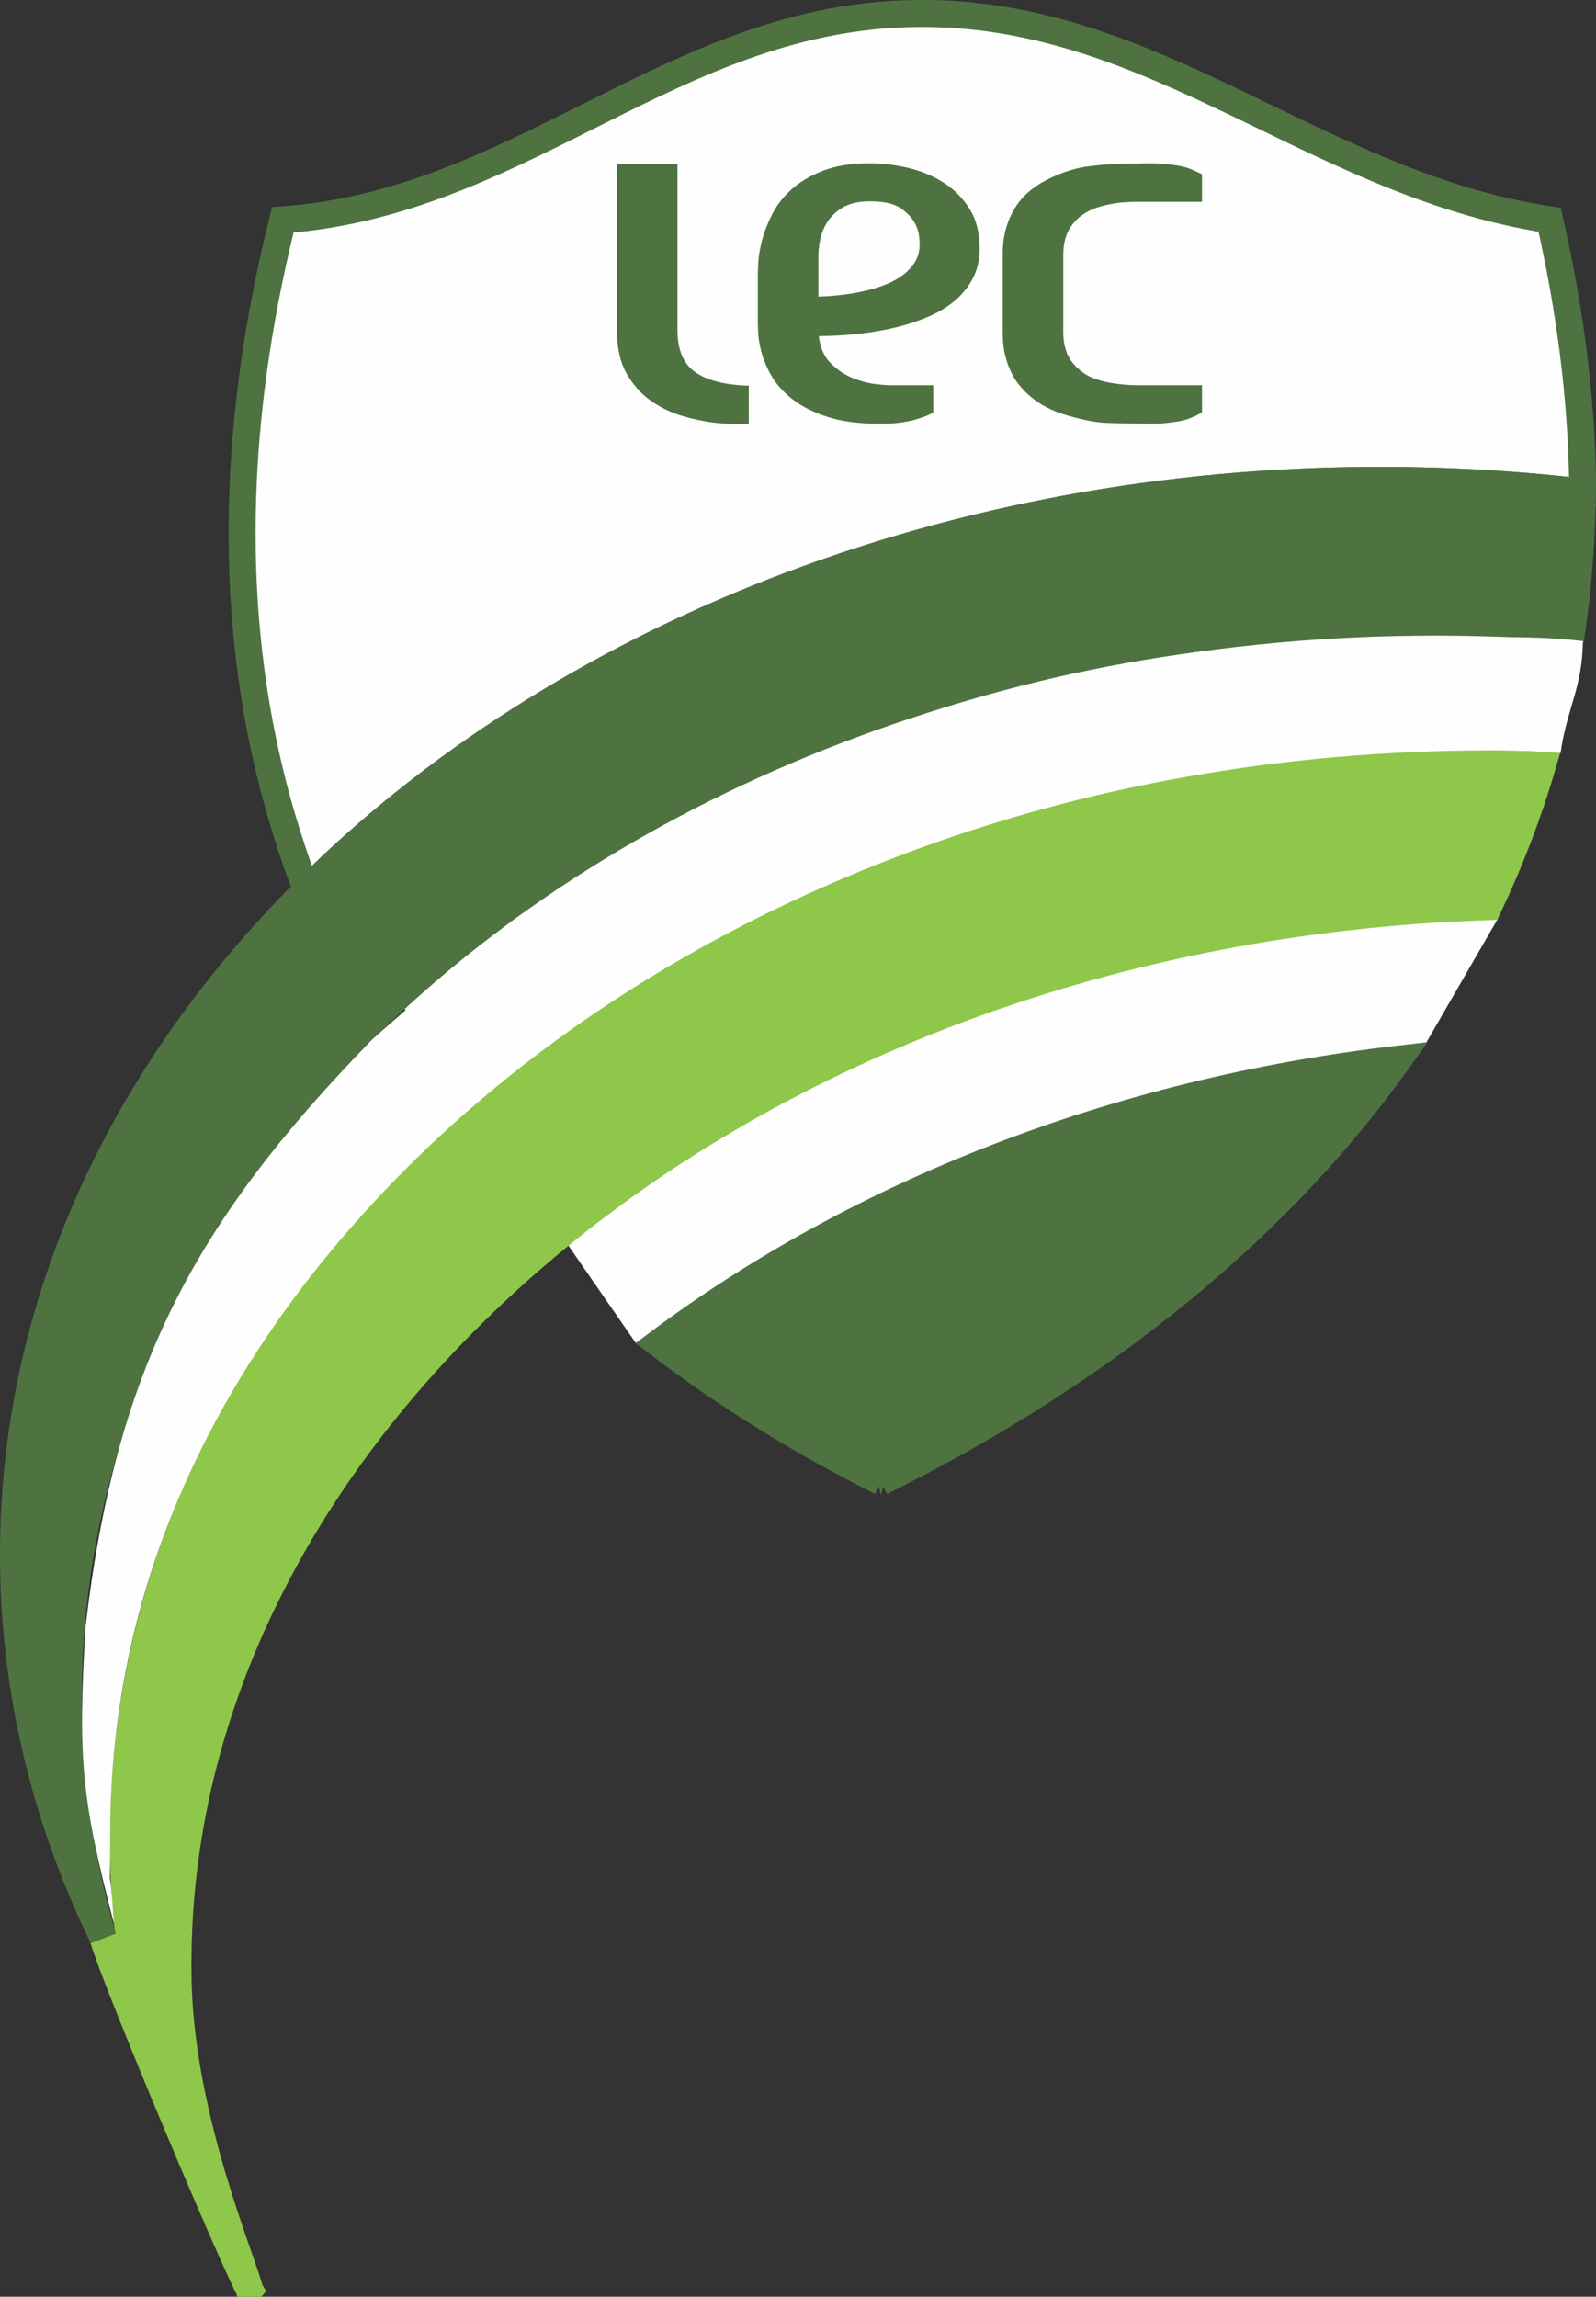 <?xml version="1.0" encoding="UTF-8"?>
<!DOCTYPE svg PUBLIC "-//W3C//DTD SVG 1.1//EN" "http://www.w3.org/Graphics/SVG/1.1/DTD/svg11.dtd">
<!-- Creator: CorelDRAW 2020 (64 Bit) -->
<svg xmlns="http://www.w3.org/2000/svg" xml:space="preserve" width="86.456mm" height="124.38mm" version="1.1" style="shape-rendering:geometricPrecision; text-rendering:geometricPrecision; image-rendering:optimizeQuality; fill-rule:evenodd; clip-rule:evenodd"
viewBox="0 0 1496.81 2153.38"
 xmlns:xlink="http://www.w3.org/1999/xlink"
 xmlns:xodm="http://www.corel.com/coreldraw/odm/2003">
 <rect x="0" y="0" width="1496.81" height="2153.38" fill="#333333" stroke="none"/>
 <defs>
  <style type="text/css">
   <![CDATA[
    .str1 {stroke:#8FC74A;stroke-width:25.32;stroke-miterlimit:4}
    .str0 {stroke:#4E7341;stroke-width:25.32;stroke-miterlimit:4}
    .fil3 {fill:none;fill-rule:nonzero}
    .fil0 {fill:#FEFEFE}
    .fil1 {fill:#FEFEFE;fill-rule:nonzero}
    .fil2 {fill:#8FC74A;fill-rule:nonzero}
    .fil4 {fill:#4E7341;fill-rule:nonzero}
   ]]>
  </style>
 </defs>
 <g id="Camada_x0020_1">
  <g id="_2005457039488">
   <polygon class="fil0" points="290.78,817.76 596.16,1258.99 1337.1,978.42 1404.24,862.23 1485.12,600.39 1466.64,450.7 "/>
   <path class="fil1 str0" d="M1294.59 450.32c64.33,0 127.55,3.78 189.34,10.96 0.03,-4.79 0.24,-9.48 0.22,-14.31 -1.53,-75.62 -11.35,-155.8 -30.79,-240.84 -231.25,-35.19 -384.42,-212.31 -627.07,-191.88 -207.68,17.47 -347.05,176.41 -561.04,191.88 -61.56,245.76 -44.78,454.23 22.25,628.21 234.76,-233.87 598.62,-384.02 1007.1,-384.02z"/>
   <path class="fil2" d="M234.1 2146.94c-4.61,-23.06 -64.59,-158.97 -67.09,-290.53 -5.08,-265.68 131.02,-507.37 344.99,-687.37 222.76,-187.39 535.46,-307.87 884.08,-318.98 20.08,-42.28 37.13,-86.62 50.74,-133.04 -16.38,-0.49 -32.8,-0.82 -49.33,-0.82 -390.37,0 -739.96,137.15 -975.08,353.44 -191.28,175.96 -306.84,404.29 -306.84,653.83 0,53.62 5.38,106.24 15.65,157.6 -12.49,-21.16 -24.07,-42.72 -34.72,-64.64 13.29,45.59 125.12,309.35 137.61,330.5z"/>
   <path class="fil3 str1" d="M234.1 2146.94c-4.61,-23.06 -64.59,-158.97 -67.09,-290.53 -5.08,-265.68 131.02,-507.37 344.99,-687.37 222.76,-187.39 535.46,-307.87 884.08,-318.98 20.08,-42.28 37.13,-86.62 50.74,-133.04 -16.38,-0.49 -32.8,-0.82 -49.33,-0.82 -390.37,0 -739.96,137.15 -975.08,353.44 -191.28,175.96 -306.84,404.29 -306.84,653.83 0,53.62 5.38,106.24 15.65,157.6 -12.49,-21.16 -24.07,-42.72 -34.72,-64.64 13.29,45.59 125.12,309.35 137.61,330.5z"/>
   <path class="fil4" d="M1346.04 583.27c43.39,0 86.25,1.71 128.51,5.02 5.79,-40.91 8.97,-83.24 9.37,-127.01 -61.78,-7.18 -125,-10.96 -189.34,-10.96 -408.48,0 -772.33,150.14 -1007.1,384.02 -172.1,171.48 -274.83,387.94 -274.83,623.26 0,126.42 29.73,247.36 83.84,358.84 -21.19,-72.63 -32.39,-148.24 -32.39,-225.9 0,-239.13 106.12,-458.74 283.28,-631.49 234.98,-229.14 594.99,-375.78 998.65,-375.78z"/>
   <path class="fil3 str0" d="M1346.04 583.27c43.39,0 86.25,1.71 128.51,5.02 5.79,-40.91 8.97,-83.24 9.37,-127.01 -61.78,-7.18 -125,-10.96 -189.34,-10.96 -408.48,0 -772.33,150.14 -1007.1,384.02 -172.1,171.48 -274.83,387.94 -274.83,623.26 0,126.42 29.73,247.36 83.84,358.84 -21.19,-72.63 -32.39,-148.24 -32.39,-225.9 0,-239.13 106.12,-458.74 283.28,-631.49 234.98,-229.14 594.99,-375.78 998.65,-375.78z"/>
   <path class="fil4" d="M826.28 1389.34c184.3,-91.13 361.67,-221.96 485.75,-396.41 -267.46,30.95 -508.04,126.76 -694.99,266.48 65.9,50.2 136.54,93.51 209.25,129.93z"/>
   <path class="fil3 str0" d="M826.28 1389.34c184.3,-91.13 361.67,-221.96 485.75,-396.41 -267.46,30.95 -508.04,126.76 -694.99,266.48 65.9,50.2 136.54,93.51 209.25,129.93z"/>
   <path class="fil4" d="M702.22 397.33c-0.3,0 -3.52,0.08 -9.66,0.22 -6.19,0.15 -13.84,-0.29 -23.09,-1.32 -9.24,-1.05 -19.15,-3.13 -29.71,-6.26 -10.55,-3.12 -20.36,-7.88 -29.44,-14.29 -9.13,-6.41 -16.67,-14.88 -22.68,-25.46 -5.99,-10.56 -9.01,-23.89 -9.01,-39.96l0 -156.36 56.75 0 0 155.9c0,18.46 5.64,31.56 16.94,39.3 11.26,7.75 27.91,11.91 49.9,12.5l0 35.72z"/>
   <path class="fil4" d="M918.76 232.98c0,10.72 -2.21,20.17 -6.59,28.36 -4.38,8.2 -10.1,15.18 -17.15,20.99 -7.05,5.81 -15.1,10.64 -24.19,14.52 -9.1,3.87 -18.32,6.99 -27.71,9.39 -22.27,5.66 -47.36,8.62 -75.2,8.92 1.18,10.73 4.91,19.21 11.21,25.46 6.3,6.26 13.19,10.87 20.67,13.85 7.48,2.98 14.45,4.84 20.88,5.58 6.44,0.74 10.55,1.12 12.33,1.12l42.22 0 0 25.46c-3.22,2.08 -7.32,3.87 -12.32,5.35 -4.1,1.5 -9.23,2.77 -15.4,3.8 -6.16,1.05 -13.49,1.56 -21.97,1.56 -19.97,0 -36.66,-2.23 -50.17,-6.69 -13.47,-4.47 -24.47,-10.12 -32.99,-16.97 -8.49,-6.85 -14.93,-14.22 -19.34,-22.11 -4.4,-7.88 -7.46,-15.41 -9.22,-22.56 -1.78,-7.15 -2.72,-13.17 -2.85,-18.08 -0.16,-4.92 -0.21,-7.82 -0.21,-8.7l0 -46.45c0,-1.19 0.12,-4.54 0.42,-10.05 0.3,-5.5 1.39,-12.06 3.27,-19.66 1.94,-7.58 5,-15.69 9.27,-24.32 4.25,-8.64 10.25,-16.53 18.05,-23.67 7.75,-7.15 17.65,-13.11 29.67,-17.87 12.03,-4.76 26.81,-7.15 44.42,-7.15 11.43,0 23.24,1.4 35.41,4.24 12.15,2.83 23.22,7.36 33.19,13.62 9.96,6.25 18.17,14.45 24.63,24.56 6.44,10.13 9.67,22.62 9.67,37.51zm-151.27 45.11c17.57,-0.59 33.42,-2.67 47.47,-6.25 5.88,-1.48 11.67,-3.42 17.38,-5.82 5.72,-2.38 10.77,-5.28 15.17,-8.7 4.39,-3.43 7.98,-7.43 10.79,-12.05 2.77,-4.62 4.16,-10.05 4.16,-16.31 0,-2.38 -0.21,-5.21 -0.65,-8.48 -0.43,-3.27 -1.55,-6.71 -3.29,-10.27 -2.64,-5.37 -7.11,-10.27 -13.42,-14.75 -6.3,-4.47 -16.08,-6.71 -29.24,-6.71 -10.58,0 -19.07,1.95 -25.52,5.81 -6.44,3.89 -11.37,8.56 -14.73,14.07 -3.4,5.51 -5.56,11.17 -6.59,16.97 -1.04,5.81 -1.53,10.51 -1.53,14.07l0 38.41z"/>
   <path class="fil4" d="M940.41 237.89c0,-9.22 1.16,-17.64 3.51,-25.23 2.36,-7.59 5.56,-14.36 9.67,-20.33 4.1,-5.95 8.96,-11.01 14.5,-15.18 5.58,-4.17 11.31,-7.59 17.15,-10.27 12.34,-5.95 24.71,-9.66 37.19,-11.16 12.45,-1.49 23.38,-2.23 32.77,-2.23l22.41 -0.44c5.89,0 10.92,0.22 15.16,0.66 4.28,0.44 8.31,0.96 12.12,1.56 3.5,0.6 6.74,1.42 9.66,2.45 2.93,1.05 5.56,2.17 7.91,3.36l4.85 2.24 0 25.89 -60.71 0c-3.81,0 -7.91,0.16 -12.29,0.45 -4.42,0.3 -8.81,0.89 -13.19,1.79 -4.73,0.89 -9.19,2.08 -13.42,3.58 -4.26,1.49 -8.15,3.43 -11.67,5.8 -4.97,3.28 -8.94,7.31 -11.87,12.06 -4.7,6.55 -7.01,15.48 -7.01,26.8l0 71.02c0,4.46 0.34,8.48 1.06,12.05 0.74,3.57 1.7,6.71 2.87,9.38 2.66,5.67 6.17,10.27 10.56,13.85 4.12,3.87 9.01,6.85 14.73,8.94 5.73,2.09 11.67,3.57 17.82,4.47 4.1,0.59 8.04,1.05 11.87,1.33 3.81,0.31 7.34,0.46 10.55,0.46l60.71 0 0 25.45 -4.85 2.68c-2.35,1.19 -4.98,2.31 -7.91,3.36 -2.92,1.05 -6.16,1.85 -9.66,2.45 -3.8,0.61 -7.84,1.13 -12.12,1.57 -4.25,0.44 -9.28,0.66 -15.16,0.66l-22.41 -0.44c-5.3,0 -11.15,-0.15 -17.61,-0.44 -6.46,-0.3 -13.05,-1.19 -19.78,-2.69 -7.06,-1.49 -14.07,-3.35 -21.13,-5.57 -7.02,-2.24 -13.77,-5.29 -20.23,-9.17 -9.08,-5.64 -16.71,-12.65 -22.87,-20.99 -4.1,-5.95 -7.31,-12.73 -9.67,-20.33 -2.34,-7.59 -3.51,-16 -3.51,-25.23l0 -74.59z"/>
   <path class="fil1" d="M1345.44 703.23c42.08,0 77.16,-0.58 118.15,2.73 5.62,-40.91 20.53,-61.1 20.92,-104.87 -59.92,-7.18 -123.37,-1.79 -185.76,-1.79 -387,3.67 -705.06,153.81 -950.16,375.77 -166.91,171.48 -239.97,309.16 -268.37,549.97 -7.33,123.67 -3.84,161.54 26.65,278.52 -5.28,-77.59 -3.55,-6.23 -3.55,-83.9 0,-239.13 104.07,-449.58 275.88,-622.33 227.89,-229.14 574.76,-381.13 966.24,-394.11z"/>
  </g>
 </g>
</svg>
